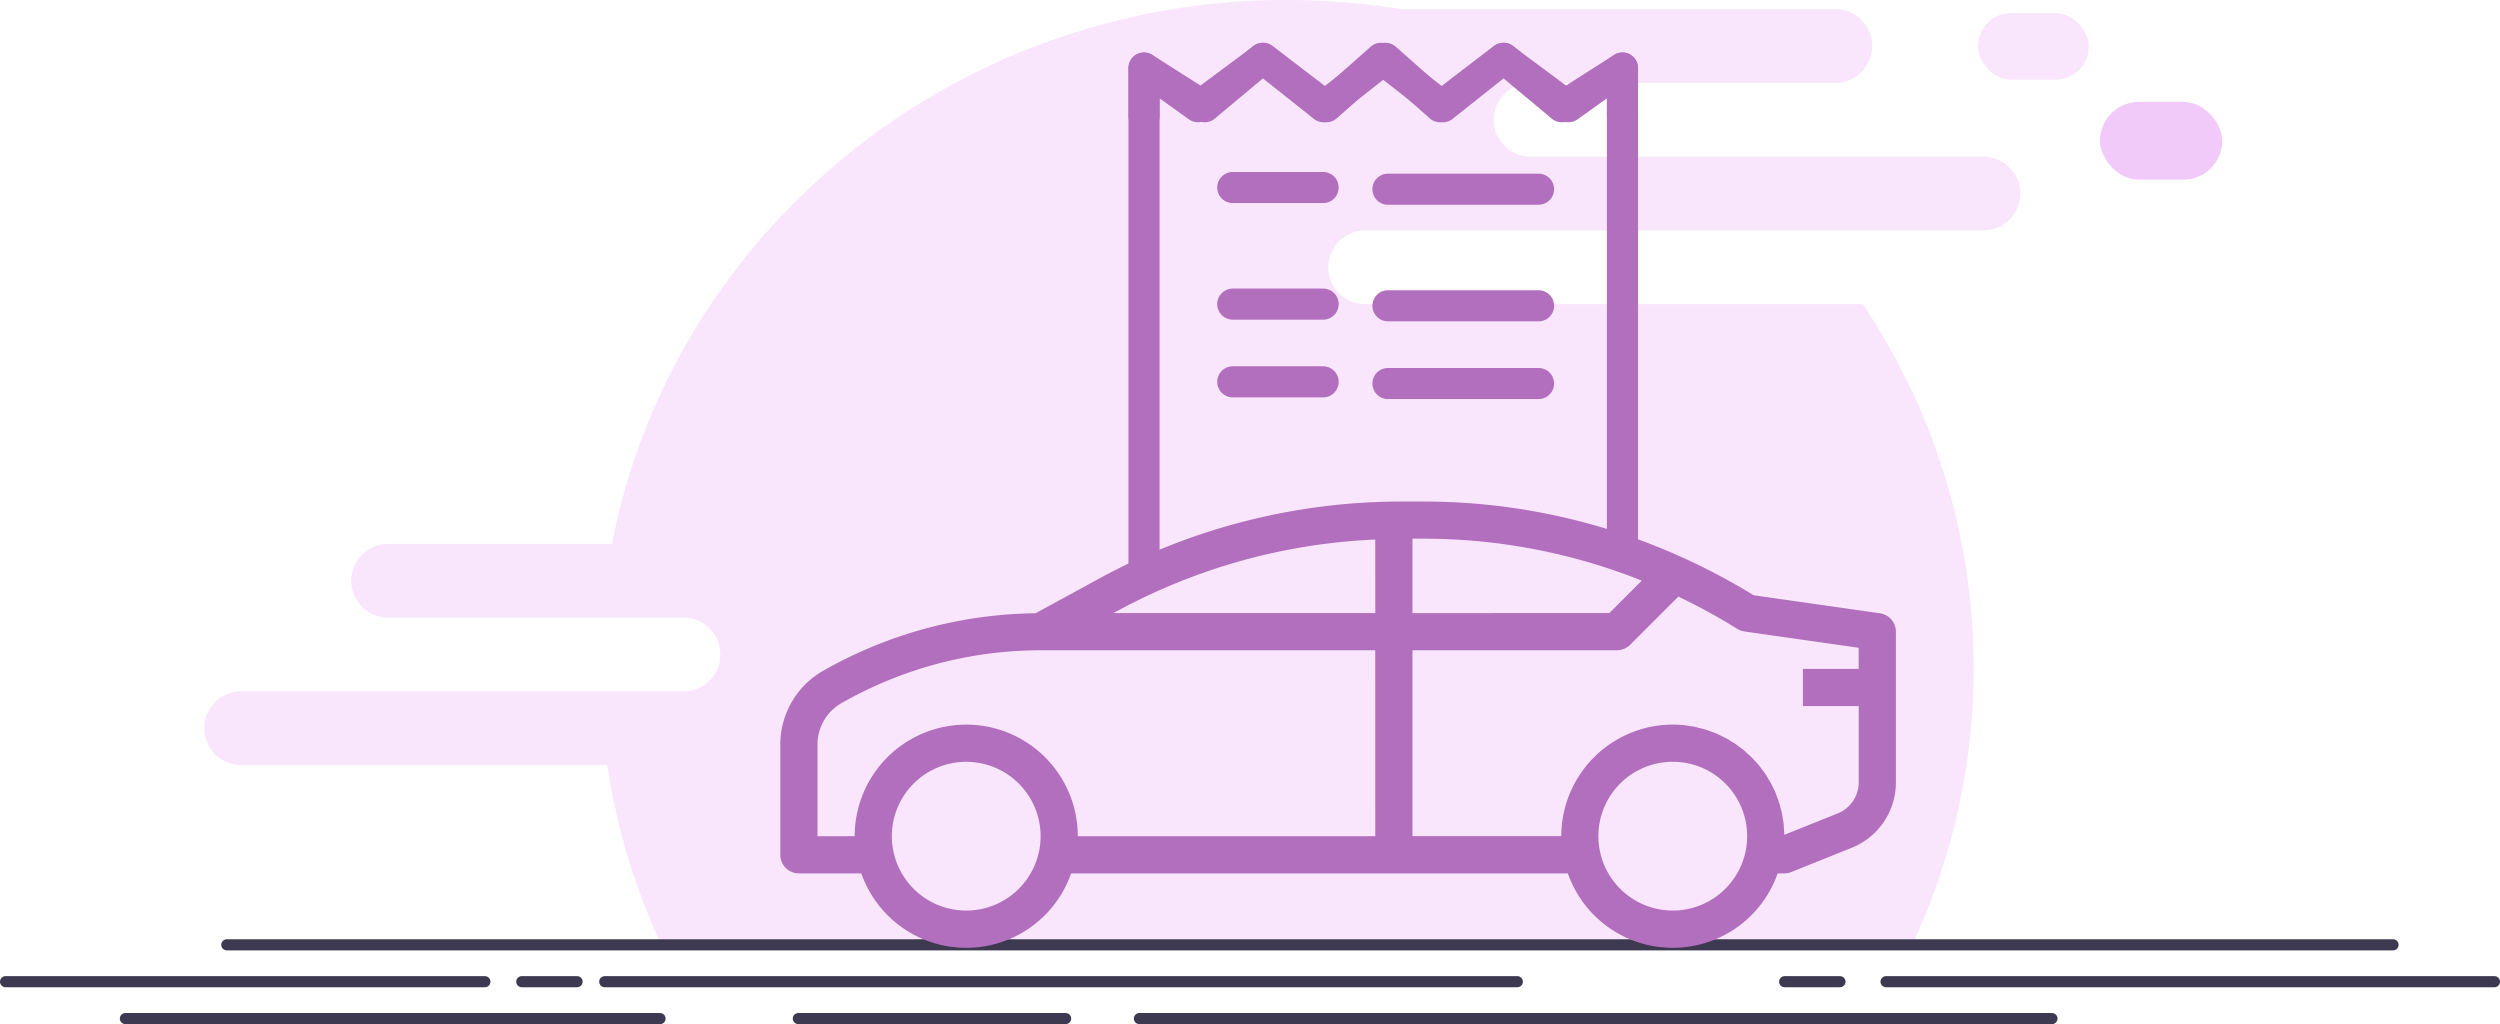 <svg xmlns="http://www.w3.org/2000/svg" width="225" height="92.171" viewBox="0 0 225 92.171">
  <g id="Group_2947" data-name="Group 2947" transform="translate(-75 -272.828)">
    <g id="Group_2715" data-name="Group 2715" transform="translate(29 -110.176)">
      <g id="Group_2706" data-name="Group 2706" transform="translate(46.5 383.004)">
        <path id="Subtraction_3" data-name="Subtraction 3" d="M41,84.621a58.7,58.7,0,0,1-3.95-11.774q-.436-1.975-.736-3.991h-33a3.319,3.319,0,0,1,0-6.637h39.93a3.318,3.318,0,0,0-.108-6.635H35.846v0H16.592a3.319,3.319,0,0,1,0-6.638H36.739a58.453,58.453,0,0,1,3.79-12.21,59.737,59.737,0,0,1,5.7-10.218,60.82,60.82,0,0,1,7.547-8.9A61.936,61.936,0,0,1,73.423,4.727,62.916,62.916,0,0,1,97.481,0,63.964,63.964,0,0,1,107.77.826h39.074a3.319,3.319,0,1,1,0,6.638H127.326l0,0h-7.863a3.318,3.318,0,0,0-.108,6.635h40.76a3.319,3.319,0,1,1,0,6.637H144.176l0,0H104.533a3.318,3.318,0,1,0,0,6.637H149.32a59.7,59.7,0,0,1,5.112,9.358,58.769,58.769,0,0,1-.473,47.885H41Z" transform="translate(17.837 0)" fill="rgba(234,171,247,0.29)"/>
        <rect id="Rectangle_768" data-name="Rectangle 768" width="10" height="6" rx="3" transform="translate(177.5 1.171)" fill="rgba(234,171,247,0.29)"/>
        <rect id="Rectangle_769" data-name="Rectangle 769" width="11" height="7" rx="3.5" transform="translate(188.5 9.171)" fill="rgba(234,171,247,0.63)"/>
        <line id="Line_331" data-name="Line 331" x2="194.963" transform="translate(19.911 85.034)" fill="none" stroke="#3c3951" stroke-linecap="round" stroke-width="1"/>
        <line id="Line_332" data-name="Line 332" x2="43.141" transform="translate(0 88.352)" fill="none" stroke="#3c3951" stroke-linecap="round" stroke-width="1"/>
        <line id="Line_333" data-name="Line 333" x2="4.978" transform="translate(46.459 88.352)" fill="none" stroke="#3c3951" stroke-linecap="round" stroke-width="1"/>
        <line id="Line_336" data-name="Line 336" x2="4.978" transform="translate(160.119 88.352)" fill="none" stroke="#3c3951" stroke-linecap="round" stroke-width="1"/>
        <line id="Line_334" data-name="Line 334" x2="82.133" transform="translate(53.926 88.352)" fill="none" stroke="#3c3951" stroke-linecap="round" stroke-width="1"/>
        <line id="Line_337" data-name="Line 337" x2="82.133" transform="translate(102.044 91.671)" fill="none" stroke="#3c3951" stroke-linecap="round" stroke-width="1"/>
        <line id="Line_338" data-name="Line 338" x2="24.059" transform="translate(71.348 91.671)" fill="none" stroke="#3c3951" stroke-linecap="round" stroke-width="1"/>
        <line id="Line_339" data-name="Line 339" x2="48.119" transform="translate(10.785 91.671)" fill="none" stroke="#3c3951" stroke-linecap="round" stroke-width="1"/>
        <line id="Line_335" data-name="Line 335" x2="54.756" transform="translate(169.244 88.352)" fill="none" stroke="#3c3951" stroke-linecap="round" stroke-width="1"/>
      </g>
    </g>
    <g id="Group_2924" data-name="Group 2924" transform="translate(-130.5 20)">
      <g id="Group_2923" data-name="Group 2923" transform="translate(272.261 294.592)">
        <g id="surface1" transform="translate(3.467 3.374)">
          <g id="Group_2925" data-name="Group 2925" transform="translate(0 0)">
            <path id="Path_4736" data-name="Path 4736" d="M98.965,10.549,87.6,8.926a57.353,57.353,0,0,0-6.441-3.413A56.351,56.351,0,0,0,57.844.492H55.87A56.88,56.88,0,0,0,28.71,7.418l-5.736,3.129A39.539,39.539,0,0,0,3.839,15.734,7.639,7.639,0,0,0,0,22.349v9.936a1.673,1.673,0,0,0,1.674,1.674H7.292a10,10,0,0,0,18.88,0H70.88a10,10,0,0,0,18.88,0h.6a1.68,1.68,0,0,0,.622-.119l5.42-2.175a6.328,6.328,0,0,0,4-5.905V12.205A1.674,1.674,0,0,0,98.965,10.549Zm-75.674,21.4a6.694,6.694,0,1,1,.135-1.339A6.693,6.693,0,0,1,23.291,31.951Zm30.256-1.339H26.773a10.04,10.04,0,1,0-20.08,0H3.347V22.349A4.28,4.28,0,0,1,5.5,18.64a36.178,36.178,0,0,1,17.926-4.761h30.12Zm0-20.08H29.99l.323-.176A53.5,53.5,0,0,1,53.547,3.912Zm3.347-6.694h.947A52.961,52.961,0,0,1,77.53,7.611l-2.922,2.922H56.894ZM86.879,31.951a6.694,6.694,0,1,1,.136-1.339A6.693,6.693,0,0,1,86.879,31.951Zm10.176-16.4h-5.02V18.9h5.02V25.76a3,3,0,0,1-1.894,2.8l-4.8,1.928c0-.154-.02-.306-.03-.46s-.014-.334-.03-.5-.05-.335-.077-.5-.047-.335-.08-.487-.082-.321-.126-.481-.077-.319-.127-.475-.11-.3-.167-.457-.109-.309-.167-.46-.138-.287-.208-.43-.139-.3-.217-.442-.168-.266-.243-.4-.167-.287-.262-.424-.185-.246-.276-.37-.2-.27-.3-.4-.207-.229-.311-.335-.219-.247-.334-.364-.229-.21-.345-.313-.24-.226-.367-.335-.256-.192-.383-.287-.255-.2-.388-.287-.285-.167-.428-.261-.261-.168-.4-.239-.3-.148-.458-.221-.274-.139-.417-.2-.335-.124-.5-.184-.276-.108-.419-.153c-.191-.059-.386-.1-.581-.149-.127-.03-.249-.07-.378-.1-.206-.042-.417-.065-.626-.1-.124-.016-.242-.044-.366-.055a10.2,10.2,0,0,0-1.021-.052,10.05,10.05,0,0,0-10.04,10.04H56.894V13.878H75.3a1.671,1.671,0,0,0,1.183-.49l4.339-4.339a53.661,53.661,0,0,1,5.3,2.9,1.678,1.678,0,0,0,.649.238l10.278,1.467Zm0,0" transform="translate(0 -0.492)" fill="#b16fbe"/>
          </g>
        </g>
      </g>
    </g>
    <g id="Group_2926" data-name="Group 2926" transform="translate(177.962 271.828)">
      <g id="Group_2922" data-name="Group 2922">
        <g id="credit-card-payment" transform="translate(0 6.249)">
          <line id="Line_128" data-name="Line 128" x2="13.554" transform="translate(21.954 22.272)" fill="none" stroke="#b16fbe" stroke-linecap="round" stroke-linejoin="round" stroke-width="2.8"/>
          <line id="Line_379" data-name="Line 379" x2="13.554" transform="translate(21.954 29.268)" fill="none" stroke="#b16fbe" stroke-linecap="round" stroke-linejoin="round" stroke-width="2.8"/>
          <line id="Line_381" data-name="Line 381" x2="13.552" transform="translate(21.953 11.779)" fill="none" stroke="#b16fbe" stroke-linecap="round" stroke-linejoin="round" stroke-width="2.8"/>
          <line id="Line_129" data-name="Line 129" x2="8.132" transform="translate(7.987 22.122)" fill="none" stroke="#b16fbe" stroke-linecap="round" stroke-linejoin="round" stroke-width="2.8"/>
          <line id="Line_380" data-name="Line 380" x2="8.132" transform="translate(7.987 29.117)" fill="none" stroke="#b16fbe" stroke-linecap="round" stroke-linejoin="round" stroke-width="2.8"/>
          <line id="Line_382" data-name="Line 382" x2="8.131" transform="translate(7.987 11.629)" fill="none" stroke="#b16fbe" stroke-linecap="round" stroke-linejoin="round" stroke-width="2.8"/>
          <path id="Path_4733" data-name="Path 4733" d="M5108.073-5074.826v-4.334l5.466,3.479,5.212-4.355,5.481,4.355,5.572-4.355,4.911,4.355,5.693-4.355,5.865,4.355,4.86-3.479v43.552" transform="translate(-5108.073 5080.037)" fill="none" stroke="#b16fbe" stroke-linecap="round" stroke-linejoin="round" stroke-width="2.8"/>
          <path id="Path_4734" data-name="Path 4734" d="M5151.132-5074.825v-4.335l-5.465,3.48-5.213-4.356-5.482,4.356-5.572-4.356-4.911,4.356-5.693-4.356-5.864,4.356-4.86-3.48v45.553" transform="translate(-5108.073 5080.036)" fill="none" stroke="#b16fbe" stroke-linecap="round" stroke-linejoin="round" stroke-width="2.8"/>
        </g>
      </g>
    </g>
  </g>
</svg>

